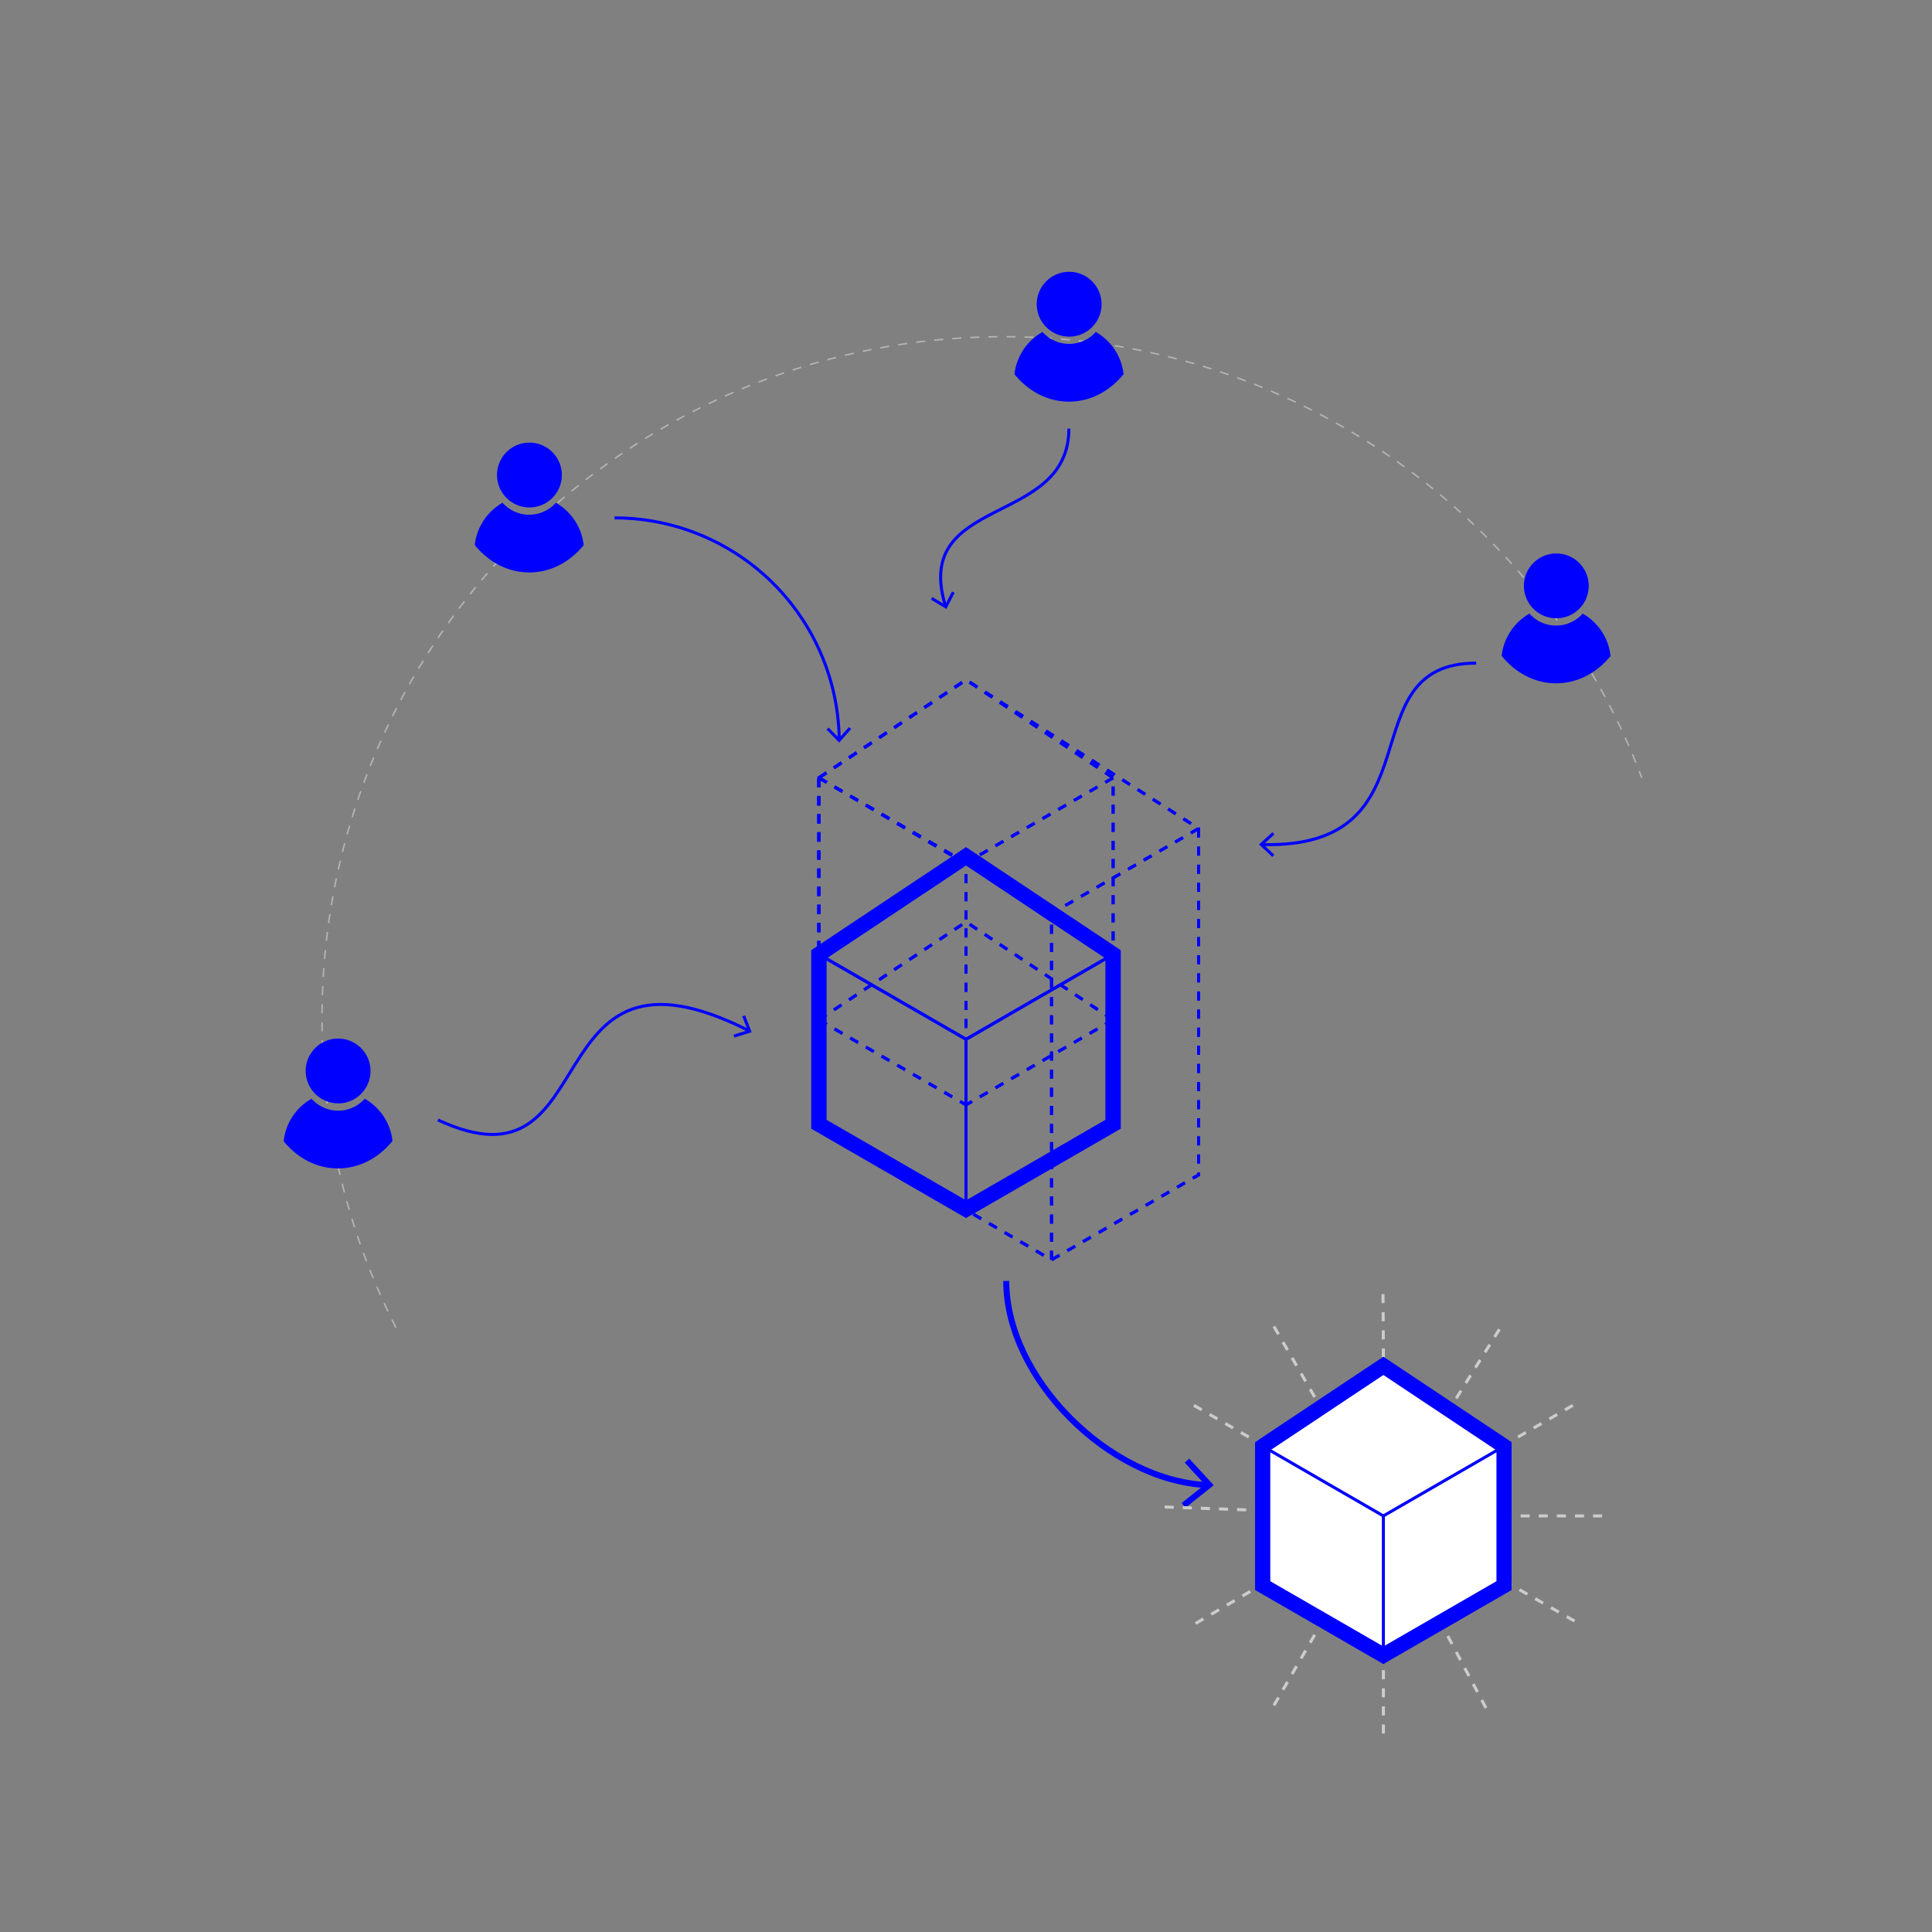 <svg id="Layer_2" data-name="Layer 2" xmlns="http://www.w3.org/2000/svg" viewBox="0 0 640 640"><rect x="0" y="0" width="640" height="640" fill="#808080" stroke="none"/><defs><style>.cls-1,.cls-10,.cls-2,.cls-4,.cls-5,.cls-9{fill:none;}.cls-1{stroke:#b3b3b3;stroke-width:0.5px;}.cls-1,.cls-2,.cls-4,.cls-5,.cls-6,.cls-7,.cls-8,.cls-9{stroke-miterlimit:10;}.cls-1,.cls-2,.cls-6{stroke-dasharray:3;}.cls-2,.cls-4,.cls-5,.cls-7,.cls-8,.cls-9{stroke:blue;}.cls-3{fill:blue;}.cls-5{stroke-width:2px;}.cls-6,.cls-7,.cls-8{fill:#fff;}.cls-6{stroke:#ccc;}.cls-7,.cls-9{stroke-width:5px;}</style></defs><title>collaborative</title><path class="cls-1" d="M131.17,439.78a224.88,224.88,0,0,1-24.5-102.41c0-124.72,101.11-225.83,225.83-225.83,96.67,0,179.15,60.74,211.37,146.13"/><polygon class="cls-2" points="271.26 257.67 320.01 225.21 368.74 257.67 368.74 372.42 320.01 400.56 271.26 372.42 271.26 257.67"/><line class="cls-2" x1="271.26" y1="257.67" x2="320.01" y2="285.82"/><line class="cls-2" x1="368.74" y1="257.67" x2="320.01" y2="285.82"/><line class="cls-2" x1="320.01" y1="400.55" x2="320.01" y2="285.82"/><polygon class="cls-2" points="271.26 257.67 320.01 225.21 368.74 257.67 368.74 372.42 320.01 400.56 271.26 372.42 271.26 257.67"/><line class="cls-2" x1="271.26" y1="257.67" x2="320.01" y2="285.82"/><line class="cls-2" x1="368.74" y1="257.67" x2="320.01" y2="285.82"/><line class="cls-2" x1="320.01" y1="400.55" x2="320.01" y2="285.82"/><polygon class="cls-2" points="271.26 257.67 320.01 225.21 397.07 274.45 397.07 389.19 348.33 417.33 271.26 372.42 271.26 257.67"/><line class="cls-2" x1="271.26" y1="257.67" x2="348.33" y2="302.6"/><line class="cls-2" x1="397.07" y1="274.45" x2="348.33" y2="302.6"/><line class="cls-2" x1="348.33" y1="417.33" x2="348.33" y2="302.6"/><polygon class="cls-2" points="271.26 257.67 320.01 225.21 397.07 274.45 397.07 389.19 348.33 417.33 271.26 372.42 271.26 257.67"/><line class="cls-2" x1="271.26" y1="257.67" x2="348.33" y2="302.6"/><line class="cls-2" x1="397.07" y1="274.45" x2="348.33" y2="302.6"/><line class="cls-2" x1="348.33" y1="417.33" x2="348.33" y2="302.6"/><polygon class="cls-2" points="271.26 337.85 320.01 305.39 368.74 337.85 368.74 372.42 320.01 400.56 271.26 372.42 271.26 337.85"/><line class="cls-2" x1="271.26" y1="337.85" x2="320.01" y2="366"/><line class="cls-2" x1="368.74" y1="337.85" x2="320.01" y2="366"/><line class="cls-2" x1="320.01" y1="400.55" x2="320.01" y2="366"/><polygon class="cls-2" points="271.26 337.85 320.01 305.39 368.74 337.85 368.74 372.42 320.01 400.56 271.26 372.42 271.26 337.85"/><line class="cls-2" x1="271.26" y1="337.85" x2="320.01" y2="366"/><line class="cls-2" x1="368.74" y1="337.85" x2="320.01" y2="366"/><line class="cls-2" x1="320.01" y1="400.55" x2="320.01" y2="366"/><path class="cls-3" d="M193.38,180.58l-0.15.17c-4.77,5.73-11.13,8.88-17.9,8.88s-13.13-3.15-17.9-8.88l-0.14-.17,0-.22a18.45,18.45,0,0,1,8.85-13.61l0.34-.2,0.27,0.28a11.79,11.79,0,0,0,17.11,0l0.27-.28,0.34,0.2a18.45,18.45,0,0,1,8.85,13.61Zm-18-12.48a10.74,10.74,0,1,0-10.74-10.74A10.76,10.76,0,0,0,175.33,168.1Z"/><path class="cls-3" d="M130,378l-0.15.17c-4.77,5.73-11.13,8.88-17.9,8.88s-13.13-3.15-17.9-8.88L94,378l0-.22a18.45,18.45,0,0,1,8.85-13.61l0.34-.2,0.27,0.28a11.79,11.79,0,0,0,17.11,0l0.27-.28,0.34,0.2A18.45,18.45,0,0,1,130,377.75Zm-18-12.48a10.74,10.74,0,1,0-10.74-10.74A10.76,10.76,0,0,0,112,365.49Z"/><path class="cls-3" d="M372.17,124l-0.15.17c-4.77,5.73-11.13,8.88-17.9,8.88s-13.13-3.15-17.9-8.88l-0.14-.17,0-.22A18.45,18.45,0,0,1,345,110.16l0.34-.2,0.27,0.28a11.79,11.79,0,0,0,17.11,0l0.27-.28,0.34,0.2a18.45,18.45,0,0,1,8.85,13.61Zm-18-12.48a10.74,10.74,0,1,0-10.74-10.74A10.76,10.76,0,0,0,354.12,111.51Z"/><path class="cls-3" d="M533.55,217.3l-0.15.17c-4.77,5.73-11.13,8.88-17.9,8.88s-13.13-3.15-17.9-8.88l-0.14-.17,0-.22a18.45,18.45,0,0,1,8.85-13.61l0.34-.2,0.27,0.28a11.79,11.79,0,0,0,17.11,0l0.27-.28,0.34,0.2a18.45,18.45,0,0,1,8.85,13.61Zm-18-12.48a10.74,10.74,0,1,0-10.74-10.74A10.76,10.76,0,0,0,515.5,204.82Z"/><path class="cls-4" d="M278,244.92a74.4,74.4,0,0,0-74.43-73.36"/><polygon class="cls-3" points="281.98 241.5 281.23 240.84 277.96 244.53 274.52 241.01 273.8 241.71 278 246 281.98 241.5"/><path class="cls-5" d="M333.33,424.33c0,32.3,34.17,66.15,66.57,67.62"/><polygon class="cls-3" points="392.67 499.48 391.42 497.91 399.14 491.77 392.46 484.52 393.93 483.17 402.07 492 392.67 499.48"/><path class="cls-4" d="M489,219.67c-43.24,0-11.39,61.59-70.85,60.11"/><polygon class="cls-3" points="421.49 275.68 422.17 276.41 418.54 279.75 422.13 283.13 421.45 283.85 417.07 279.74 421.49 275.68"/><path class="cls-4" d="M145.08,371c56.67,26.38,30.49-66.18,103-29.57"/><polygon class="cls-3" points="243.26 343.71 242.97 342.75 247.68 341.29 245.87 336.7 246.81 336.33 249 341.93 243.26 343.71"/><path class="cls-4" d="M354.08,142c0,32.72-52.11,21.71-40.9,58.71"/><polygon class="cls-3" points="308.37 198.63 308.88 197.77 313.1 200.33 315.34 195.94 316.23 196.4 313.5 201.74 308.37 198.63"/><line class="cls-6" x1="395.49" y1="465.54" x2="458.27" y2="501.79"/><line class="cls-6" x1="521.03" y1="465.54" x2="458.27" y2="501.79"/><line class="cls-6" x1="458.27" y1="574.26" x2="458.27" y2="501.79"/><line class="cls-6" x1="422.01" y1="564.94" x2="458.26" y2="502.17"/><line class="cls-6" x1="422.01" y1="439.41" x2="458.26" y2="502.17"/><line class="cls-6" x1="530.73" y1="502.17" x2="458.26" y2="502.17"/><line class="cls-6" x1="396.05" y1="537.79" x2="458.61" y2="501.16"/><line class="cls-6" x1="458.14" y1="428.69" x2="458.61" y2="501.16"/><line class="cls-6" x1="521.6" y1="537" x2="458.61" y2="501.16"/><line class="cls-6" x1="385.82" y1="499.2" x2="458.27" y2="501.79"/><line class="cls-6" x1="496.7" y1="440.34" x2="458.27" y2="501.79"/><line class="cls-6" x1="492.25" y1="565.8" x2="458.27" y2="501.79"/><polygon class="cls-7" points="418.3 479.09 458.26 452.48 498.22 479.09 498.22 525.24 458.26 548.3 418.3 525.24 418.3 479.09"/><line class="cls-8" x1="418.3" y1="479.09" x2="458.26" y2="502.17"/><line class="cls-8" x1="498.22" y1="479.09" x2="458.26" y2="502.17"/><line class="cls-8" x1="458.26" y1="548.31" x2="458.26" y2="502.17"/><polygon class="cls-9" points="271.26 316.13 320.01 283.67 368.74 316.13 368.74 372.42 320.01 400.56 271.26 372.42 271.26 316.13"/><line class="cls-4" x1="271.26" y1="316.13" x2="320.01" y2="344.28"/><line class="cls-4" x1="368.74" y1="316.13" x2="320.01" y2="344.28"/><line class="cls-4" x1="320.01" y1="400.55" x2="320.01" y2="344.28"/><polygon class="cls-9" points="271.26 316.13 320.01 283.67 368.74 316.13 368.74 372.42 320.01 400.56 271.26 372.42 271.26 316.13"/><line class="cls-4" x1="271.26" y1="316.13" x2="320.01" y2="344.28"/><line class="cls-4" x1="368.74" y1="316.13" x2="320.01" y2="344.28"/><line class="cls-4" x1="320.01" y1="400.55" x2="320.01" y2="344.28"/><polygon class="cls-7" points="418.3 479.09 458.26 452.48 498.22 479.09 498.22 525.24 458.26 548.3 418.3 525.24 418.3 479.09"/><line class="cls-8" x1="418.3" y1="479.09" x2="458.26" y2="502.17"/><line class="cls-8" x1="498.22" y1="479.09" x2="458.26" y2="502.17"/><line class="cls-8" x1="458.26" y1="548.31" x2="458.26" y2="502.17"/><rect class="cls-10" width="640" height="640"/></svg>